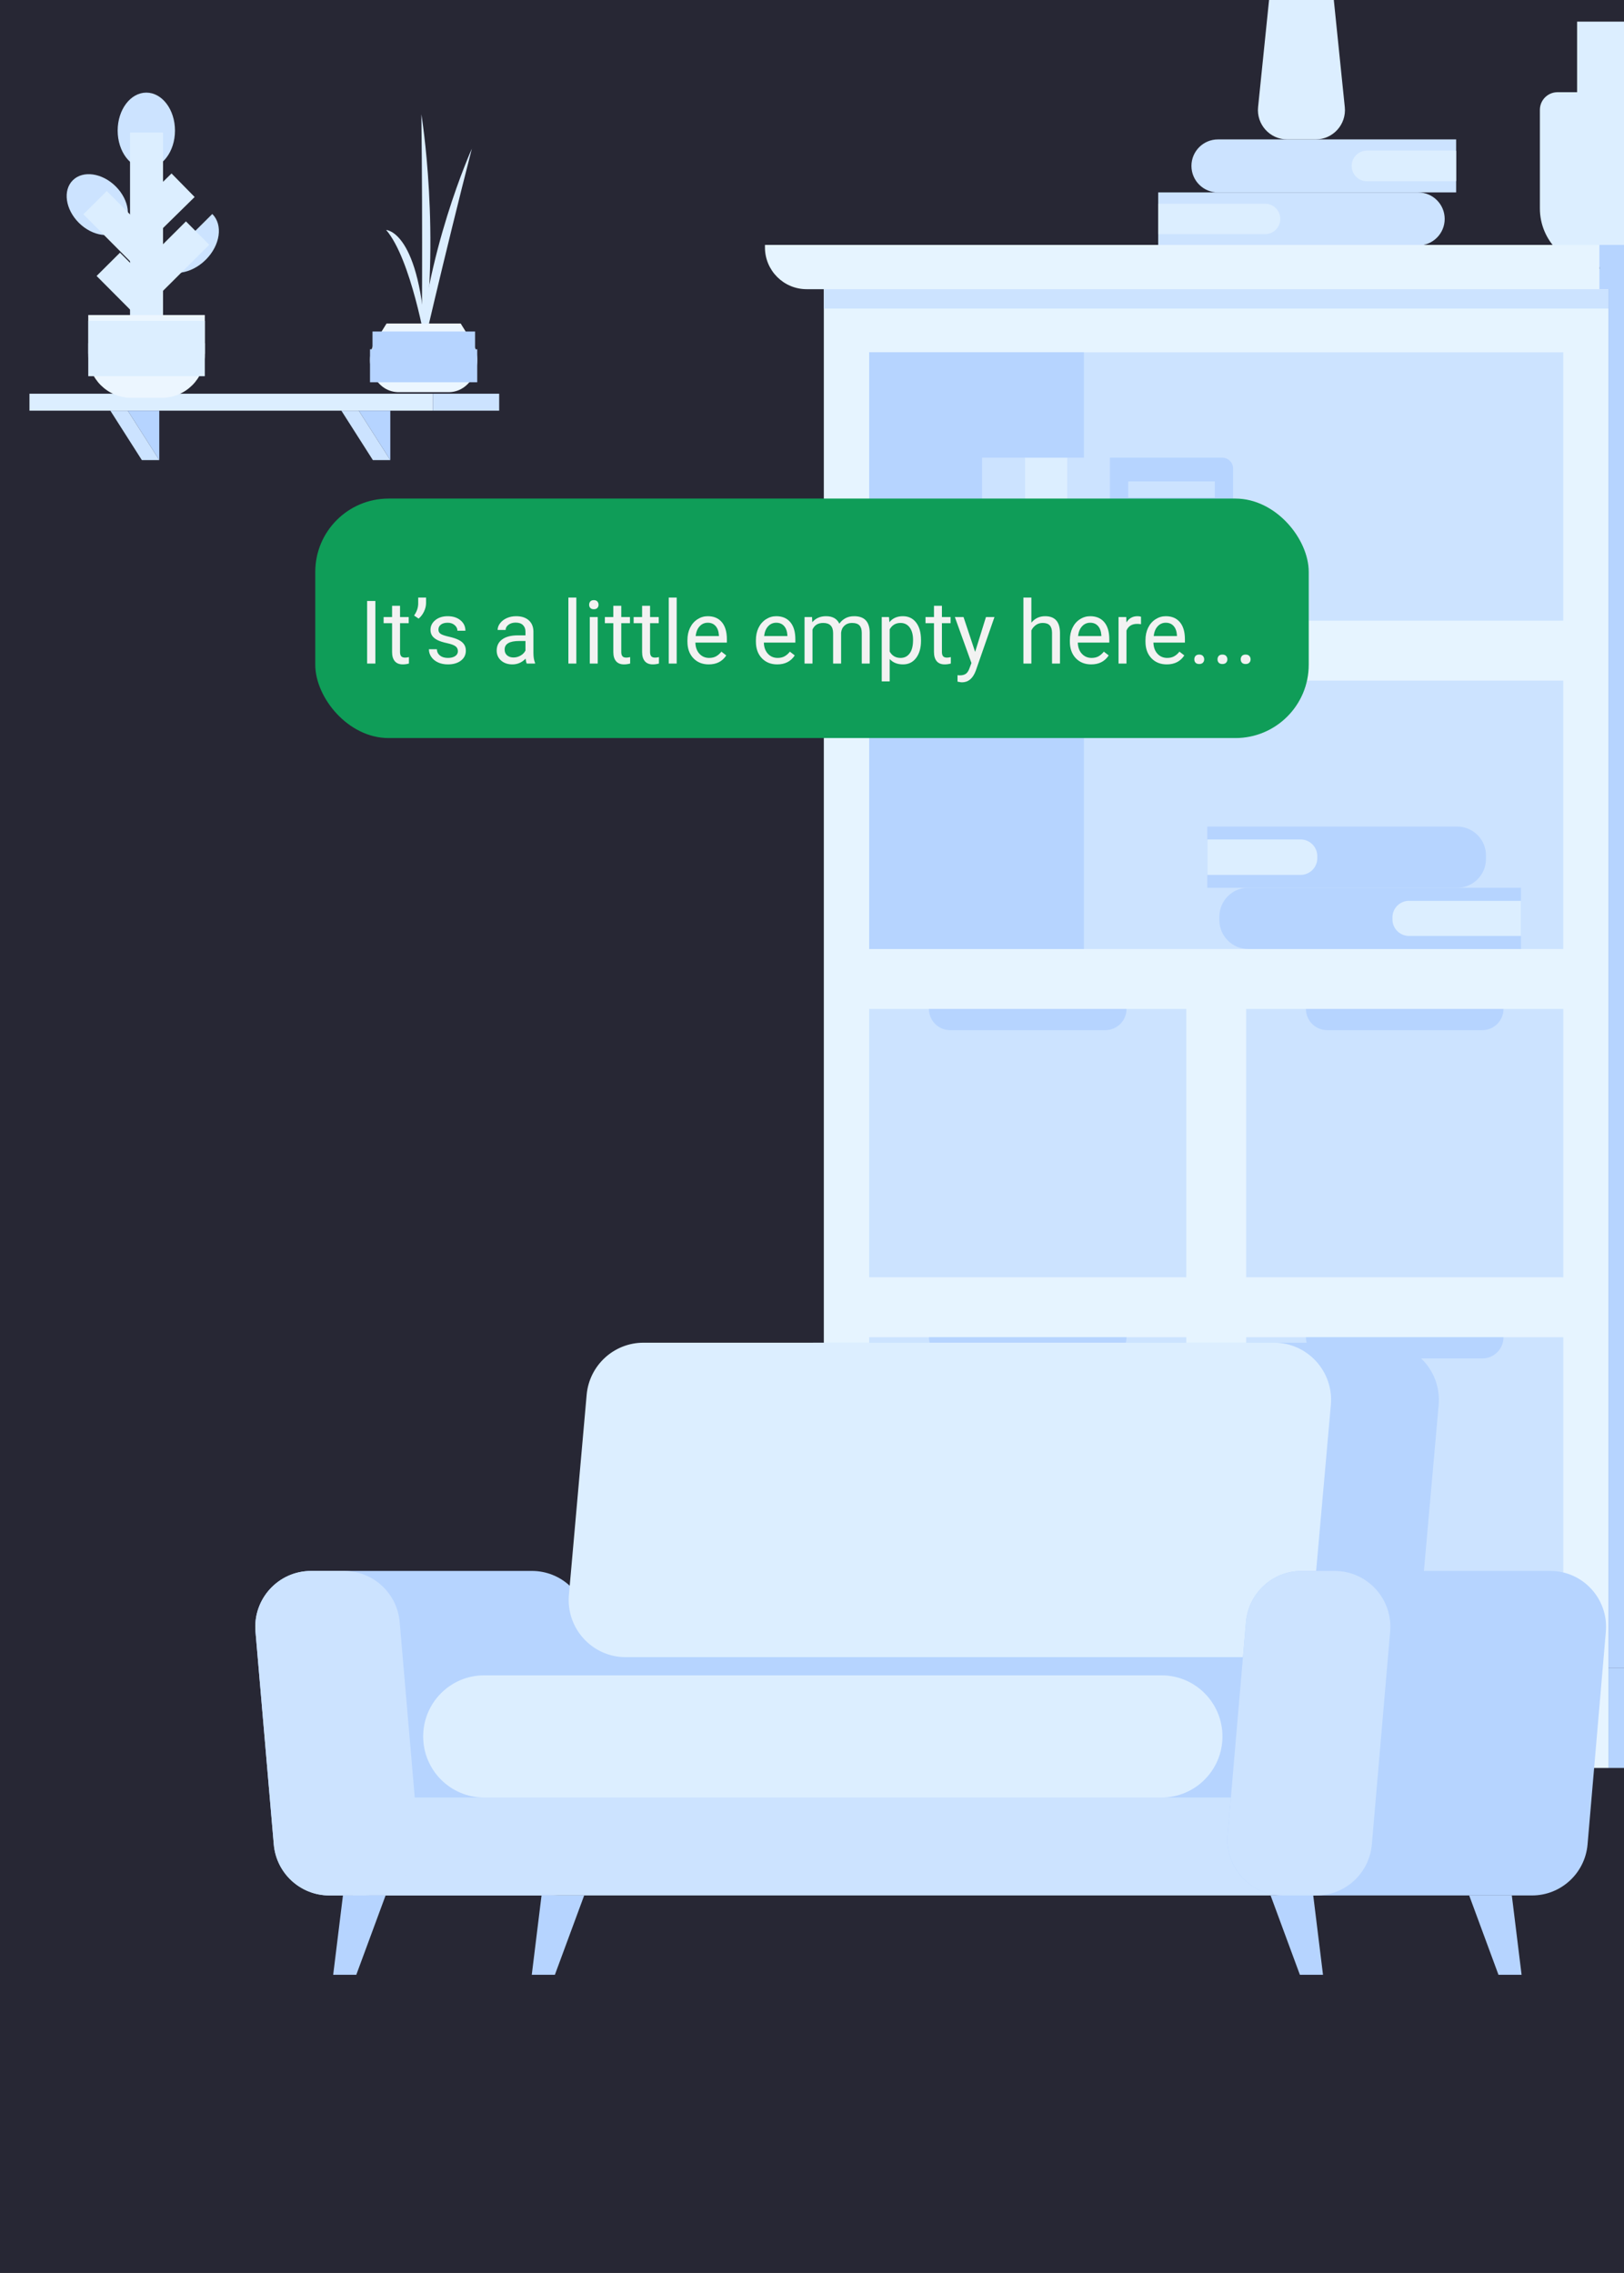 <svg width="443" height="620" viewBox="0 0 443 620" fill="none" xmlns="http://www.w3.org/2000/svg">
<rect x="0" y="0" width="443" height="620" fill="#333333" stroke="none"/>
<g clip-path="url(#clip0)">
<rect width="443" height="620" fill="#252535" fill-opacity="0.82"/>
<path fill-rule="evenodd" clip-rule="evenodd" d="M446.247 72.847H436.026C427.206 72.847 420.056 65.69 420.056 56.86V29.965C420.056 27.306 422.209 25.151 424.865 25.151H457.408C460.064 25.151 462.218 27.306 462.218 29.965V56.86C462.218 65.69 455.068 72.847 446.247 72.847" fill="#DCEEFF"/>
<path fill-rule="evenodd" clip-rule="evenodd" d="M430.206 48.999H452.067V5.902H430.206V48.999Z" fill="#DCEEFF"/>
<path fill-rule="evenodd" clip-rule="evenodd" d="M325.005 45.261V45.261C325.005 49.254 328.239 52.49 332.228 52.49H397.21V38.031H332.228C328.239 38.031 325.005 41.267 325.005 45.261" fill="#CCE3FF"/>
<path fill-rule="evenodd" clip-rule="evenodd" d="M368.711 45.261V45.261C368.711 47.572 370.582 49.446 372.892 49.446H397.035C397.131 49.446 397.209 49.368 397.209 49.272V41.249C397.209 41.153 397.131 41.075 397.035 41.075H372.892C370.582 41.075 368.711 42.949 368.711 45.261" fill="#DCEEFF"/>
<path fill-rule="evenodd" clip-rule="evenodd" d="M315.935 52.491V66.951H386.863C390.852 66.951 394.086 63.714 394.086 59.721C394.086 55.728 390.852 52.491 386.863 52.491H315.935Z" fill="#CCE3FF"/>
<path fill-rule="evenodd" clip-rule="evenodd" d="M315.935 55.576V63.866H345.098C347.385 63.866 349.239 62.01 349.239 59.721C349.239 57.431 347.385 55.576 345.098 55.576H315.935Z" fill="#DCEEFF"/>
<path fill-rule="evenodd" clip-rule="evenodd" d="M343.184 29.214L347.797 -15.791H362.223L366.836 29.214C367.319 33.93 363.623 38.03 358.887 38.03H351.133C346.398 38.03 342.701 33.93 343.184 29.214" fill="#DCEEFF"/>
<path fill-rule="evenodd" clip-rule="evenodd" d="M224.772 454.908H438.754V73.413H224.772V454.908Z" fill="#E6F4FF"/>
<path fill-rule="evenodd" clip-rule="evenodd" d="M224.773 482.257H237.093V73.413H224.773V482.257Z" fill="#E6F4FF"/>
<path fill-rule="evenodd" clip-rule="evenodd" d="M237.093 482.256H249.413V454.908H237.093V482.256Z" fill="#B6D4FF"/>
<path fill-rule="evenodd" clip-rule="evenodd" d="M312.095 482.256H324.415V454.908H312.095V482.256Z" fill="#B6D4FF"/>
<path fill-rule="evenodd" clip-rule="evenodd" d="M438.755 482.256H451.075V454.908H438.755V482.256Z" fill="#B6D4FF"/>
<path fill-rule="evenodd" clip-rule="evenodd" d="M426.434 482.257H438.754V73.413H426.434V482.257Z" fill="#E6F4FF"/>
<path fill-rule="evenodd" clip-rule="evenodd" d="M299.775 482.256H312.095V454.908H299.775V482.256Z" fill="#C5E0FC"/>
<path fill-rule="evenodd" clip-rule="evenodd" d="M237.093 437.976H323.598V364.768H237.093V437.976Z" fill="#CCE3FF"/>
<path fill-rule="evenodd" clip-rule="evenodd" d="M339.931 437.977H426.436V364.768H339.931V437.977Z" fill="#CCE3FF"/>
<path fill-rule="evenodd" clip-rule="evenodd" d="M237.093 348.417H323.598V275.215H237.093V348.417Z" fill="#CCE3FF"/>
<path fill-rule="evenodd" clip-rule="evenodd" d="M339.931 348.417H426.436V275.215H339.931V348.417Z" fill="#CCE3FF"/>
<path fill-rule="evenodd" clip-rule="evenodd" d="M237.093 258.862H426.434V185.658H237.093V258.862Z" fill="#CCE3FF"/>
<path fill-rule="evenodd" clip-rule="evenodd" d="M237.093 258.862H295.668V185.658H237.093V258.862Z" fill="#B6D4FF"/>
<path fill-rule="evenodd" clip-rule="evenodd" d="M237.093 169.306H426.434V96.102H237.093V169.306Z" fill="#CCE3FF"/>
<path fill-rule="evenodd" clip-rule="evenodd" d="M237.093 169.306H295.668V96.102H237.093V169.306Z" fill="#B6D4FF"/>
<path fill-rule="evenodd" clip-rule="evenodd" d="M438.754 454.908H513.755V73.413H438.754V454.908Z" fill="#B6D4FF"/>
<path fill-rule="evenodd" clip-rule="evenodd" d="M436.299 78.885H220.044C213.761 78.885 208.667 73.785 208.667 67.495V66.81H436.299V78.885Z" fill="#E6F4FF"/>
<path fill-rule="evenodd" clip-rule="evenodd" d="M518.355 78.885H436.299V66.81H529.733V67.495C529.733 73.785 524.639 78.885 518.355 78.885" fill="#B6D4FF"/>
<path fill-rule="evenodd" clip-rule="evenodd" d="M224.772 84.168H438.754V78.885H224.772V84.168Z" fill="#CCE3FF"/>
<path fill-rule="evenodd" clip-rule="evenodd" d="M279.516 169.306H291.143V124.842H279.516V169.306Z" fill="#DCEEFF"/>
<path fill-rule="evenodd" clip-rule="evenodd" d="M267.889 169.306H279.516V124.842H267.889V169.306Z" fill="#CCE3FF"/>
<path fill-rule="evenodd" clip-rule="evenodd" d="M291.143 169.306H302.77V124.842H291.143V169.306Z" fill="#CCE3FF"/>
<path fill-rule="evenodd" clip-rule="evenodd" d="M333.404 169.306H302.77V124.842H333.404C335.041 124.842 336.368 126.17 336.368 127.808V166.34C336.368 167.978 335.041 169.306 333.404 169.306" fill="#B6D4FF"/>
<path fill-rule="evenodd" clip-rule="evenodd" d="M307.749 135.723H331.389V131.32H307.749V135.723Z" fill="#CCE3FF"/>
<path fill-rule="evenodd" clip-rule="evenodd" d="M313.017 142.515H326.121V138.113H313.017V142.515Z" fill="#CCE3FF"/>
<path fill-rule="evenodd" clip-rule="evenodd" d="M405.351 233.344V234.292C405.351 238.64 401.829 242.166 397.486 242.166H329.334V225.47H397.486C401.829 225.47 405.351 228.995 405.351 233.344" fill="#B6D4FF"/>
<path fill-rule="evenodd" clip-rule="evenodd" d="M359.337 233.543V234.092C359.337 236.61 357.298 238.651 354.783 238.651H329.428C329.376 238.651 329.333 238.609 329.333 238.556V229.079C329.333 229.027 329.376 228.985 329.428 228.985H354.783C357.298 228.985 359.337 231.026 359.337 233.543" fill="#DCEEFF"/>
<path fill-rule="evenodd" clip-rule="evenodd" d="M414.9 242.166V258.862H340.489C336.144 258.862 332.623 255.337 332.623 250.988V250.04C332.623 245.692 336.144 242.166 340.489 242.166H414.9Z" fill="#B6D4FF"/>
<path fill-rule="evenodd" clip-rule="evenodd" d="M414.9 245.728V255.301H384.347C381.857 255.301 379.837 253.279 379.837 250.785V250.243C379.837 247.749 381.857 245.728 384.347 245.728H414.9Z" fill="#DCEEFF"/>
<path fill-rule="evenodd" clip-rule="evenodd" d="M301.515 370.553H259.176C255.984 370.553 253.397 367.963 253.397 364.768H307.293C307.293 367.963 304.706 370.553 301.515 370.553" fill="#B6D4FF"/>
<path fill-rule="evenodd" clip-rule="evenodd" d="M404.354 370.553H362.014C358.823 370.553 356.236 367.963 356.236 364.768H410.132C410.132 367.963 407.545 370.553 404.354 370.553" fill="#B6D4FF"/>
<path fill-rule="evenodd" clip-rule="evenodd" d="M404.354 280.999H362.014C358.823 280.999 356.236 278.409 356.236 275.215H410.132C410.132 278.409 407.545 280.999 404.354 280.999" fill="#B6D4FF"/>
<path fill-rule="evenodd" clip-rule="evenodd" d="M301.515 280.999H259.176C255.984 280.999 253.397 278.409 253.397 275.215H307.293C307.293 278.409 304.706 280.999 301.515 280.999" fill="#B6D4FF"/>
<path fill-rule="evenodd" clip-rule="evenodd" d="M157.02 492.255H371.778V441.245H157.02V492.255Z" fill="#B6D4FF"/>
<path fill-rule="evenodd" clip-rule="evenodd" d="M217.27 452.04H372.1C380.159 452.04 386.885 445.869 387.599 437.819L392.441 383.245C393.251 374.118 386.08 366.258 376.942 366.258H222.111C214.052 366.258 207.327 372.429 206.613 380.48L201.771 435.053C200.962 444.181 208.132 452.04 217.27 452.04" fill="#B6D4FF"/>
<path fill-rule="evenodd" clip-rule="evenodd" d="M89.832 517.038H150.092C159.006 517.038 166.008 509.384 165.242 500.478L160.254 442.456C159.576 434.571 152.996 428.516 145.104 428.516H84.844C75.93 428.516 68.927 436.17 69.693 445.075L74.682 503.098C75.36 510.983 81.94 517.038 89.832 517.038" fill="#B6D4FF"/>
<path fill-rule="evenodd" clip-rule="evenodd" d="M170.686 452.04H342.694C350.753 452.04 357.478 445.869 358.193 437.819L363.034 383.245C363.844 374.118 356.674 366.258 347.536 366.258H175.528C167.469 366.258 160.743 372.429 160.029 380.48L155.187 435.053C154.378 444.181 161.548 452.04 170.686 452.04" fill="#DCEEFF"/>
<path fill-rule="evenodd" clip-rule="evenodd" d="M96.194 517.038H358.847V490.325H96.194V517.038Z" fill="#CCE3FF"/>
<path fill-rule="evenodd" clip-rule="evenodd" d="M132.053 490.325H316.848C326.026 490.325 333.466 482.864 333.466 473.66C333.466 464.457 326.026 456.996 316.848 456.996H132.053C122.876 456.996 115.436 464.457 115.436 473.66C115.436 482.864 122.876 490.325 132.053 490.325" fill="#DCEEFF"/>
<path fill-rule="evenodd" clip-rule="evenodd" d="M408.761 538.681H415.064L412.4 517.038H400.77L408.761 538.681Z" fill="#B6D4FF"/>
<path fill-rule="evenodd" clip-rule="evenodd" d="M354.59 538.681H360.893L358.229 517.038H346.599L354.59 538.681Z" fill="#B6D4FF"/>
<path fill-rule="evenodd" clip-rule="evenodd" d="M97.189 538.681H90.887L93.55 517.038H105.18L97.189 538.681Z" fill="#B6D4FF"/>
<path fill-rule="evenodd" clip-rule="evenodd" d="M151.361 538.681H145.057L147.721 517.038H159.352L151.361 538.681Z" fill="#B6D4FF"/>
<path fill-rule="evenodd" clip-rule="evenodd" d="M89.832 517.038H98.861C107.775 517.038 114.778 509.384 114.012 500.478L109.024 442.456C108.346 434.571 101.765 428.516 93.873 428.516H84.844C75.93 428.516 68.927 436.17 69.693 445.075L74.682 503.098C75.36 510.983 81.94 517.038 89.832 517.038" fill="#CCE3FF"/>
<path fill-rule="evenodd" clip-rule="evenodd" d="M350.04 517.038H417.91C425.802 517.038 432.383 510.983 433.061 503.098L438.049 445.075C438.815 436.17 431.813 428.516 422.899 428.516H355.028C347.136 428.516 340.556 434.571 339.878 442.456L334.89 500.478C334.124 509.384 341.126 517.038 350.04 517.038" fill="#B6D4FF"/>
<path fill-rule="evenodd" clip-rule="evenodd" d="M350.04 517.038H359.069C366.962 517.038 373.542 510.983 374.22 503.098L379.208 445.075C379.974 436.17 372.972 428.516 364.058 428.516H355.028C347.136 428.516 340.556 434.571 339.878 442.456L334.89 500.478C334.124 509.384 341.126 517.038 350.04 517.038" fill="#CCE3FF"/>
<path fill-rule="evenodd" clip-rule="evenodd" d="M8.04 112.022H118.066V107.4H8.04V112.022Z" fill="#DCEEFF"/>
<path fill-rule="evenodd" clip-rule="evenodd" d="M118.066 112.022H136.167V107.4H118.066V112.022Z" fill="#CCE3FF"/>
<path fill-rule="evenodd" clip-rule="evenodd" d="M34.857 112.022L43.449 125.502V112.022H34.857Z" fill="#B6D4FF"/>
<path fill-rule="evenodd" clip-rule="evenodd" d="M30.102 112.022L38.694 125.502H43.449L34.857 112.022H30.102Z" fill="#CCE3FF"/>
<path fill-rule="evenodd" clip-rule="evenodd" d="M97.874 112.022L106.467 125.502V112.022H97.874Z" fill="#B6D4FF"/>
<path fill-rule="evenodd" clip-rule="evenodd" d="M93.12 112.022L101.712 125.502H106.467L97.874 112.022H93.12Z" fill="#CCE3FF"/>
<path fill-rule="evenodd" clip-rule="evenodd" d="M47.731 35.621C47.731 41.34 44.232 45.977 39.914 45.977C35.597 45.977 32.097 41.34 32.097 35.621C32.097 29.902 35.597 25.265 39.914 25.265C44.232 25.265 47.731 29.902 47.731 35.621" fill="#CCE3FF"/>
<path d="M39.973 90.013V36.148" stroke="#DCEEFF" stroke-width="9"/>
<path fill-rule="evenodd" clip-rule="evenodd" d="M31.554 50.833C35.246 54.501 35.994 59.704 33.225 62.455C30.457 65.206 25.22 64.462 21.529 60.795C17.837 57.127 17.089 51.924 19.858 49.173C22.626 46.422 27.863 47.166 31.554 50.833" fill="#CCE3FF"/>
<path fill-rule="evenodd" clip-rule="evenodd" d="M57.911 58.369C60.888 61.326 60.084 66.921 56.115 70.864C52.146 74.807 46.516 75.606 43.539 72.649" fill="#CCE3FF"/>
<path d="M53.901 63.579L40.204 77.227" stroke="#DCEEFF" stroke-width="9"/>
<path d="M49.943 50.527L39.934 60.355" stroke="#DCEEFF" stroke-width="9"/>
<path d="M29.54 72.101L39.997 82.608" stroke="#DCEEFF" stroke-width="9"/>
<path d="M25.936 55.283L39.914 69.337" stroke="#DCEEFF" stroke-width="9"/>
<path fill-rule="evenodd" clip-rule="evenodd" d="M44.165 108.512H35.781C29.342 108.512 24.074 103.277 24.074 96.879V85.934H55.872V96.879C55.872 103.277 50.604 108.512 44.165 108.512" fill="#ECF6FF"/>
<path d="M55.872 92.018H24.074" stroke="#DCEEFF" stroke-width="9"/>
<path d="M55.872 98.12H24.074" stroke="#DCEEFF" stroke-width="9"/>
<path fill-rule="evenodd" clip-rule="evenodd" d="M128.711 40.57C128.711 40.57 115.648 69.406 114.088 100.757C114.088 100.757 121.399 68.986 128.711 40.57" fill="#DCEEFF"/>
<path fill-rule="evenodd" clip-rule="evenodd" d="M105.338 62.73C105.338 62.73 114.741 62.974 116.172 94.326C116.172 94.326 112.16 70.664 105.338 62.73" fill="#DCEEFF"/>
<path fill-rule="evenodd" clip-rule="evenodd" d="M114.939 31.173C114.939 31.173 120.428 64.344 115.026 98.097C115.026 98.097 115.347 62.844 114.939 31.173" fill="#DCEEFF"/>
<path fill-rule="evenodd" clip-rule="evenodd" d="M122.343 106.973H108.769C108.667 106.973 108.565 106.971 108.464 106.968C102.274 106.736 98.831 98.906 102.336 93.257L105.446 88.246H125.666L128.776 93.257C132.281 98.906 128.838 106.736 122.648 106.968C122.547 106.971 122.445 106.973 122.343 106.973" fill="#ECF6FF"/>
<path d="M100.933 99.771H130.178" stroke="#B6D4FF" stroke-width="9"/>
<path d="M101.612 94.928H129.594" stroke="#B6D4FF" stroke-width="9"/>
<rect x="86" y="136" width="271" height="65.327" rx="20" fill="#0F9D58"/>
<path d="M102.395 181H100.145V163.938H102.395V181ZM109.121 165.25V168.32H111.488V169.996H109.121V177.859C109.121 178.367 109.227 178.75 109.438 179.008C109.648 179.258 110.008 179.383 110.516 179.383C110.766 179.383 111.109 179.336 111.547 179.242V181C110.977 181.156 110.422 181.234 109.883 181.234C108.914 181.234 108.184 180.941 107.691 180.355C107.199 179.77 106.953 178.938 106.953 177.859V169.996H104.645V168.32H106.953V165.25H109.121ZM114.184 168.742L112.953 167.898C113.68 166.883 114.055 165.812 114.078 164.688V163H116.223V164.523C116.215 165.305 116.02 166.086 115.637 166.867C115.262 167.641 114.777 168.266 114.184 168.742ZM124.906 177.637C124.906 177.051 124.684 176.598 124.238 176.277C123.801 175.949 123.031 175.668 121.93 175.434C120.836 175.199 119.965 174.918 119.316 174.59C118.676 174.262 118.199 173.871 117.887 173.418C117.582 172.965 117.43 172.426 117.43 171.801C117.43 170.762 117.867 169.883 118.742 169.164C119.625 168.445 120.75 168.086 122.117 168.086C123.555 168.086 124.719 168.457 125.609 169.199C126.508 169.941 126.957 170.891 126.957 172.047H124.777C124.777 171.453 124.523 170.941 124.016 170.512C123.516 170.082 122.883 169.867 122.117 169.867C121.328 169.867 120.711 170.039 120.266 170.383C119.82 170.727 119.598 171.176 119.598 171.73C119.598 172.254 119.805 172.648 120.219 172.914C120.633 173.18 121.379 173.434 122.457 173.676C123.543 173.918 124.422 174.207 125.094 174.543C125.766 174.879 126.262 175.285 126.582 175.762C126.91 176.23 127.074 176.805 127.074 177.484C127.074 178.617 126.621 179.527 125.715 180.215C124.809 180.895 123.633 181.234 122.188 181.234C121.172 181.234 120.273 181.055 119.492 180.695C118.711 180.336 118.098 179.836 117.652 179.195C117.215 178.547 116.996 177.848 116.996 177.098H119.164C119.203 177.824 119.492 178.402 120.031 178.832C120.578 179.254 121.297 179.465 122.188 179.465C123.008 179.465 123.664 179.301 124.156 178.973C124.656 178.637 124.906 178.191 124.906 177.637ZM143.68 181C143.555 180.75 143.453 180.305 143.375 179.664C142.367 180.711 141.164 181.234 139.766 181.234C138.516 181.234 137.488 180.883 136.684 180.18C135.887 179.469 135.488 178.57 135.488 177.484C135.488 176.164 135.988 175.141 136.988 174.414C137.996 173.68 139.41 173.312 141.23 173.312H143.34V172.316C143.34 171.559 143.113 170.957 142.66 170.512C142.207 170.059 141.539 169.832 140.656 169.832C139.883 169.832 139.234 170.027 138.711 170.418C138.188 170.809 137.926 171.281 137.926 171.836H135.746C135.746 171.203 135.969 170.594 136.414 170.008C136.867 169.414 137.477 168.945 138.242 168.602C139.016 168.258 139.863 168.086 140.785 168.086C142.246 168.086 143.391 168.453 144.219 169.188C145.047 169.914 145.477 170.918 145.508 172.199V178.035C145.508 179.199 145.656 180.125 145.953 180.812V181H143.68ZM140.082 179.348C140.762 179.348 141.406 179.172 142.016 178.82C142.625 178.469 143.066 178.012 143.34 177.449V174.848H141.641C138.984 174.848 137.656 175.625 137.656 177.18C137.656 177.859 137.883 178.391 138.336 178.773C138.789 179.156 139.371 179.348 140.082 179.348ZM157.215 181H155.047V163H157.215V181ZM163.051 181H160.883V168.32H163.051V181ZM160.707 164.957C160.707 164.605 160.812 164.309 161.023 164.066C161.242 163.824 161.562 163.703 161.984 163.703C162.406 163.703 162.727 163.824 162.945 164.066C163.164 164.309 163.273 164.605 163.273 164.957C163.273 165.309 163.164 165.602 162.945 165.836C162.727 166.07 162.406 166.188 161.984 166.188C161.562 166.188 161.242 166.07 161.023 165.836C160.812 165.602 160.707 165.309 160.707 164.957ZM169.473 165.25V168.32H171.84V169.996H169.473V177.859C169.473 178.367 169.578 178.75 169.789 179.008C170 179.258 170.359 179.383 170.867 179.383C171.117 179.383 171.461 179.336 171.898 179.242V181C171.328 181.156 170.773 181.234 170.234 181.234C169.266 181.234 168.535 180.941 168.043 180.355C167.551 179.77 167.305 178.938 167.305 177.859V169.996H164.996V168.32H167.305V165.25H169.473ZM177.324 165.25V168.32H179.691V169.996H177.324V177.859C177.324 178.367 177.43 178.75 177.641 179.008C177.852 179.258 178.211 179.383 178.719 179.383C178.969 179.383 179.312 179.336 179.75 179.242V181C179.18 181.156 178.625 181.234 178.086 181.234C177.117 181.234 176.387 180.941 175.895 180.355C175.402 179.77 175.156 178.938 175.156 177.859V169.996H172.848V168.32H175.156V165.25H177.324ZM184.59 181H182.422V163H184.59V181ZM193.332 181.234C191.613 181.234 190.215 180.672 189.137 179.547C188.059 178.414 187.52 176.902 187.52 175.012V174.613C187.52 173.355 187.758 172.234 188.234 171.25C188.719 170.258 189.391 169.484 190.25 168.93C191.117 168.367 192.055 168.086 193.062 168.086C194.711 168.086 195.992 168.629 196.906 169.715C197.82 170.801 198.277 172.355 198.277 174.379V175.281H189.688C189.719 176.531 190.082 177.543 190.777 178.316C191.48 179.082 192.371 179.465 193.449 179.465C194.215 179.465 194.863 179.309 195.395 178.996C195.926 178.684 196.391 178.27 196.789 177.754L198.113 178.785C197.051 180.418 195.457 181.234 193.332 181.234ZM193.062 169.867C192.188 169.867 191.453 170.188 190.859 170.828C190.266 171.461 189.898 172.352 189.758 173.5H196.109V173.336C196.047 172.234 195.75 171.383 195.219 170.781C194.688 170.172 193.969 169.867 193.062 169.867ZM212.012 181.234C210.293 181.234 208.895 180.672 207.816 179.547C206.738 178.414 206.199 176.902 206.199 175.012V174.613C206.199 173.355 206.438 172.234 206.914 171.25C207.398 170.258 208.07 169.484 208.93 168.93C209.797 168.367 210.734 168.086 211.742 168.086C213.391 168.086 214.672 168.629 215.586 169.715C216.5 170.801 216.957 172.355 216.957 174.379V175.281H208.367C208.398 176.531 208.762 177.543 209.457 178.316C210.16 179.082 211.051 179.465 212.129 179.465C212.895 179.465 213.543 179.309 214.074 178.996C214.605 178.684 215.07 178.27 215.469 177.754L216.793 178.785C215.73 180.418 214.137 181.234 212.012 181.234ZM211.742 169.867C210.867 169.867 210.133 170.188 209.539 170.828C208.945 171.461 208.578 172.352 208.438 173.5H214.789V173.336C214.727 172.234 214.43 171.383 213.898 170.781C213.367 170.172 212.648 169.867 211.742 169.867ZM221.516 168.32L221.574 169.727C222.504 168.633 223.758 168.086 225.336 168.086C227.109 168.086 228.316 168.766 228.957 170.125C229.379 169.516 229.926 169.023 230.598 168.648C231.277 168.273 232.078 168.086 233 168.086C235.781 168.086 237.195 169.559 237.242 172.504V181H235.074V172.633C235.074 171.727 234.867 171.051 234.453 170.605C234.039 170.152 233.344 169.926 232.367 169.926C231.562 169.926 230.895 170.168 230.363 170.652C229.832 171.129 229.523 171.773 229.438 172.586V181H227.258V172.691C227.258 170.848 226.355 169.926 224.551 169.926C223.129 169.926 222.156 170.531 221.633 171.742V181H219.465V168.32H221.516ZM251.234 174.801C251.234 176.73 250.793 178.285 249.91 179.465C249.027 180.645 247.832 181.234 246.324 181.234C244.785 181.234 243.574 180.746 242.691 179.77V185.875H240.523V168.32H242.504L242.609 169.727C243.492 168.633 244.719 168.086 246.289 168.086C247.812 168.086 249.016 168.66 249.898 169.809C250.789 170.957 251.234 172.555 251.234 174.602V174.801ZM249.066 174.555C249.066 173.125 248.762 171.996 248.152 171.168C247.543 170.34 246.707 169.926 245.645 169.926C244.332 169.926 243.348 170.508 242.691 171.672V177.73C243.34 178.887 244.332 179.465 245.668 179.465C246.707 179.465 247.531 179.055 248.141 178.234C248.758 177.406 249.066 176.18 249.066 174.555ZM256.941 165.25V168.32H259.309V169.996H256.941V177.859C256.941 178.367 257.047 178.75 257.258 179.008C257.469 179.258 257.828 179.383 258.336 179.383C258.586 179.383 258.93 179.336 259.367 179.242V181C258.797 181.156 258.242 181.234 257.703 181.234C256.734 181.234 256.004 180.941 255.512 180.355C255.02 179.77 254.773 178.938 254.773 177.859V169.996H252.465V168.32H254.773V165.25H256.941ZM266 177.824L268.953 168.32H271.273L266.176 182.957C265.387 185.066 264.133 186.121 262.414 186.121L262.004 186.086L261.195 185.934V184.176L261.781 184.223C262.516 184.223 263.086 184.074 263.492 183.777C263.906 183.48 264.246 182.938 264.512 182.148L264.992 180.859L260.469 168.32H262.836L266 177.824ZM281.34 169.855C282.301 168.676 283.551 168.086 285.09 168.086C287.77 168.086 289.121 169.598 289.145 172.621V181H286.977V172.609C286.969 171.695 286.758 171.02 286.344 170.582C285.938 170.145 285.301 169.926 284.434 169.926C283.73 169.926 283.113 170.113 282.582 170.488C282.051 170.863 281.637 171.355 281.34 171.965V181H279.172V163H281.34V169.855ZM297.652 181.234C295.934 181.234 294.535 180.672 293.457 179.547C292.379 178.414 291.84 176.902 291.84 175.012V174.613C291.84 173.355 292.078 172.234 292.555 171.25C293.039 170.258 293.711 169.484 294.57 168.93C295.438 168.367 296.375 168.086 297.383 168.086C299.031 168.086 300.312 168.629 301.227 169.715C302.141 170.801 302.598 172.355 302.598 174.379V175.281H294.008C294.039 176.531 294.402 177.543 295.098 178.316C295.801 179.082 296.691 179.465 297.77 179.465C298.535 179.465 299.184 179.309 299.715 178.996C300.246 178.684 300.711 178.27 301.109 177.754L302.434 178.785C301.371 180.418 299.777 181.234 297.652 181.234ZM297.383 169.867C296.508 169.867 295.773 170.188 295.18 170.828C294.586 171.461 294.219 172.352 294.078 173.5H300.43V173.336C300.367 172.234 300.07 171.383 299.539 170.781C299.008 170.172 298.289 169.867 297.383 169.867ZM311.246 170.266C310.918 170.211 310.562 170.184 310.18 170.184C308.758 170.184 307.793 170.789 307.285 172V181H305.117V168.32H307.227L307.262 169.785C307.973 168.652 308.98 168.086 310.285 168.086C310.707 168.086 311.027 168.141 311.246 168.25V170.266ZM318.277 181.234C316.559 181.234 315.16 180.672 314.082 179.547C313.004 178.414 312.465 176.902 312.465 175.012V174.613C312.465 173.355 312.703 172.234 313.18 171.25C313.664 170.258 314.336 169.484 315.195 168.93C316.062 168.367 317 168.086 318.008 168.086C319.656 168.086 320.938 168.629 321.852 169.715C322.766 170.801 323.223 172.355 323.223 174.379V175.281H314.633C314.664 176.531 315.027 177.543 315.723 178.316C316.426 179.082 317.316 179.465 318.395 179.465C319.16 179.465 319.809 179.309 320.34 178.996C320.871 178.684 321.336 178.27 321.734 177.754L323.059 178.785C321.996 180.418 320.402 181.234 318.277 181.234ZM318.008 169.867C317.133 169.867 316.398 170.188 315.805 170.828C315.211 171.461 314.844 172.352 314.703 173.5H321.055V173.336C320.992 172.234 320.695 171.383 320.164 170.781C319.633 170.172 318.914 169.867 318.008 169.867ZM325.789 179.863C325.789 179.488 325.898 179.176 326.117 178.926C326.344 178.676 326.68 178.551 327.125 178.551C327.57 178.551 327.906 178.676 328.133 178.926C328.367 179.176 328.484 179.488 328.484 179.863C328.484 180.223 328.367 180.523 328.133 180.766C327.906 181.008 327.57 181.129 327.125 181.129C326.68 181.129 326.344 181.008 326.117 180.766C325.898 180.523 325.789 180.223 325.789 179.863ZM332.117 179.863C332.117 179.488 332.227 179.176 332.445 178.926C332.672 178.676 333.008 178.551 333.453 178.551C333.898 178.551 334.234 178.676 334.461 178.926C334.695 179.176 334.812 179.488 334.812 179.863C334.812 180.223 334.695 180.523 334.461 180.766C334.234 181.008 333.898 181.129 333.453 181.129C333.008 181.129 332.672 181.008 332.445 180.766C332.227 180.523 332.117 180.223 332.117 179.863ZM338.445 179.863C338.445 179.488 338.555 179.176 338.773 178.926C339 178.676 339.336 178.551 339.781 178.551C340.227 178.551 340.562 178.676 340.789 178.926C341.023 179.176 341.141 179.488 341.141 179.863C341.141 180.223 341.023 180.523 340.789 180.766C340.562 181.008 340.227 181.129 339.781 181.129C339.336 181.129 339 181.008 338.773 180.766C338.555 180.523 338.445 180.223 338.445 179.863Z" fill="#F2F2F2"/>
</g>
<defs>
<clipPath id="clip0">
<rect width="443" height="620" fill="white"/>
</clipPath>
</defs>
</svg>
